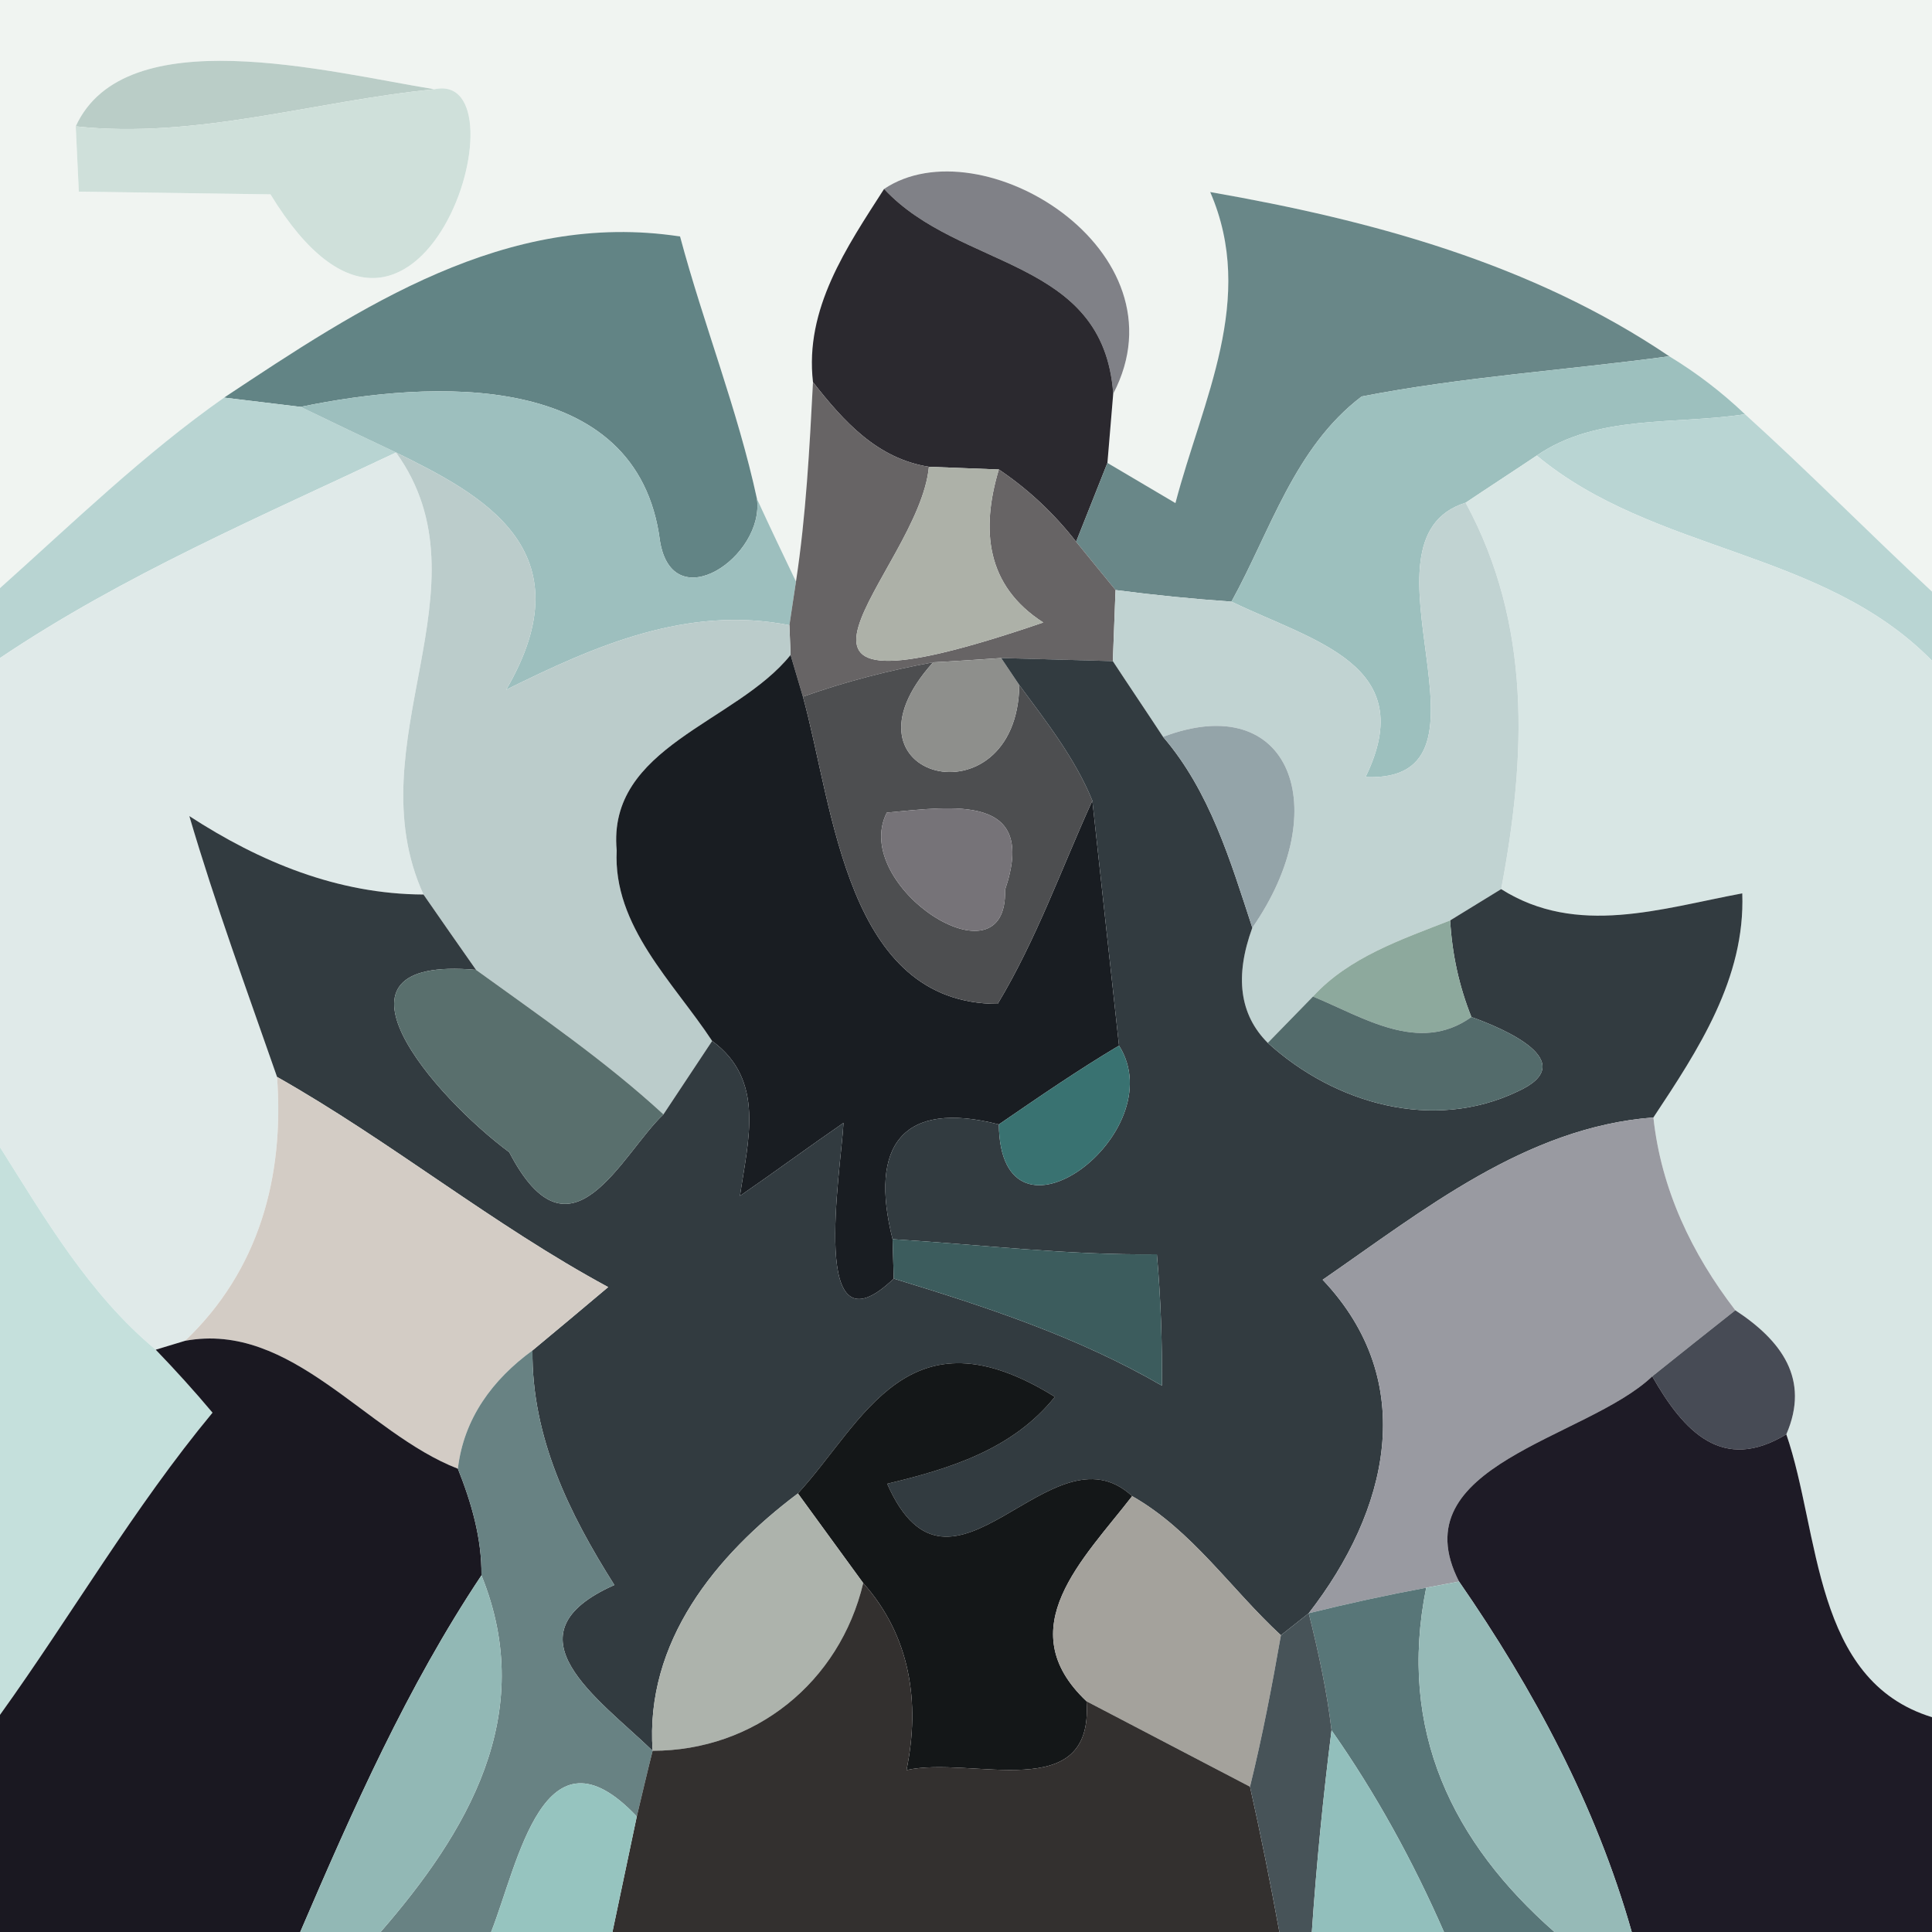 <?xml version="1.0" encoding="UTF-8" ?>
<!DOCTYPE svg PUBLIC "-//W3C//DTD SVG 1.1//EN" "http://www.w3.org/Graphics/SVG/1.1/DTD/svg11.dtd">
<svg width="50pt" height="50pt" viewBox="0 0 50 50" version="1.1" xmlns="http://www.w3.org/2000/svg">
<g id="#f0f4f1ff">
<path fill="#f0f4f1" opacity="1.00" d=" M 0.00 0.00 L 50.00 0.00 L 50.00 15.31 C 48.37 13.80 46.81 12.21 45.16 10.72 C 44.56 10.15 43.91 9.65 43.20 9.22 C 39.65 6.82 35.50 5.70 31.32 4.97 C 32.52 7.74 31.12 10.35 30.42 13.02 C 29.98 12.76 29.10 12.24 28.66 11.98 C 28.70 11.53 28.77 10.64 28.81 10.19 C 30.75 6.48 25.38 3.21 22.88 4.89 C 21.91 6.40 20.82 7.99 21.04 9.89 C 20.95 11.61 20.86 13.34 20.60 15.05 C 20.26 14.34 19.92 13.63 19.59 12.91 C 19.09 10.60 18.21 8.40 17.60 6.12 C 13.10 5.43 9.31 7.96 5.80 10.29 C 3.72 11.75 1.89 13.53 0.00 15.22 L 0.00 0.00 M 1.96 3.27 C 1.98 3.69 2.02 4.53 2.04 4.96 L 7.00 5.03 C 10.86 11.35 13.74 1.77 11.24 2.31 C 8.47 1.86 3.23 0.49 1.96 3.27 Z" />
</g>
<g id="#bacdc7ff">
<path fill="#bacdc7" opacity="1.00" d=" M 1.96 3.27 C 3.23 0.49 8.47 1.86 11.24 2.31 C 8.16 2.61 5.08 3.61 1.96 3.27 Z" />
</g>
<g id="#cfe0daff">
<path fill="#cfe0da" opacity="1.00" d=" M 11.24 2.31 C 13.74 1.77 10.86 11.35 7.00 5.03 L 2.04 4.96 C 2.02 4.53 1.98 3.69 1.96 3.27 C 5.08 3.61 8.16 2.61 11.24 2.31 Z" />
</g>
<g id="#808187ff">
<path fill="#808187" opacity="1.00" d=" M 22.88 4.89 C 25.38 3.21 30.75 6.48 28.81 10.19 C 28.56 6.65 24.84 7.00 22.88 4.89 Z" />
</g>
<g id="#2b292fff">
<path fill="#2b292f" opacity="1.00" d=" M 22.88 4.89 C 24.84 7.00 28.56 6.65 28.81 10.19 C 28.77 10.64 28.70 11.53 28.66 11.98 C 28.46 12.49 28.05 13.51 27.85 14.02 C 27.28 13.29 26.61 12.66 25.85 12.15 C 25.40 12.13 24.49 12.10 24.04 12.08 C 22.70 11.87 21.83 10.90 21.04 9.89 C 20.82 7.99 21.91 6.40 22.88 4.89 Z" />
</g>
<g id="#698788ff">
<path fill="#698788" opacity="1.00" d=" M 31.32 4.97 C 35.50 5.70 39.65 6.82 43.20 9.22 C 40.54 9.58 37.87 9.75 35.24 10.26 C 33.50 11.58 32.88 13.74 31.87 15.57 C 30.87 15.50 29.86 15.40 28.87 15.27 C 28.61 14.95 28.10 14.33 27.85 14.02 C 28.05 13.51 28.46 12.49 28.66 11.98 C 29.10 12.24 29.98 12.76 30.42 13.02 C 31.12 10.35 32.52 7.74 31.32 4.97 Z" />
</g>
<g id="#628485ff">
<path fill="#628485" opacity="1.00" d=" M 5.80 10.29 C 9.31 7.96 13.10 5.43 17.60 6.12 C 18.21 8.40 19.09 10.60 19.59 12.91 C 19.79 14.40 17.41 16.02 17.08 14.00 C 16.51 9.54 11.15 9.83 7.78 10.53 C 7.29 10.47 6.29 10.35 5.80 10.29 Z" />
</g>
<g id="#9dc0beff">
<path fill="#9dc0be" opacity="1.00" d=" M 43.20 9.22 C 43.91 9.65 44.56 10.15 45.16 10.72 C 43.36 11.00 41.34 10.71 39.77 11.79 C 39.31 12.10 38.39 12.70 37.93 13.01 C 34.84 13.97 39.17 20.27 35.34 20.11 C 36.76 17.20 34.00 16.60 31.87 15.57 C 32.88 13.74 33.50 11.58 35.24 10.26 C 37.87 9.75 40.54 9.58 43.20 9.22 Z" />
</g>
<g id="#b8d4d2ff">
<path fill="#b8d4d2" opacity="1.00" d=" M 0.00 15.22 C 1.89 13.53 3.72 11.75 5.80 10.29 C 6.29 10.35 7.29 10.47 7.78 10.53 C 8.40 10.83 9.63 11.42 10.25 11.71 C 6.77 13.36 3.21 14.87 0.00 17.03 L 0.00 15.22 Z" />
</g>
<g id="#9dbfbeff">
<path fill="#9dbfbe" opacity="1.00" d=" M 7.78 10.53 C 11.15 9.83 16.51 9.54 17.08 14.00 C 17.41 16.02 19.79 14.40 19.59 12.91 C 19.92 13.63 20.26 14.34 20.60 15.05 C 20.56 15.33 20.47 15.89 20.43 16.18 C 17.79 15.66 15.40 16.71 13.10 17.85 C 15.22 14.22 12.44 12.79 10.25 11.71 C 9.63 11.42 8.40 10.83 7.78 10.53 Z" />
</g>
<g id="#676465ff">
<path fill="#676465" opacity="1.00" d=" M 21.04 9.89 C 21.83 10.90 22.70 11.87 24.04 12.08 C 23.79 14.81 18.44 19.04 27.00 16.11 C 25.52 15.16 25.38 13.72 25.85 12.15 C 26.61 12.66 27.28 13.29 27.85 14.02 C 28.10 14.33 28.61 14.95 28.87 15.27 C 28.85 15.73 28.82 16.65 28.80 17.11 C 28.08 17.09 26.63 17.05 25.91 17.03 C 25.47 17.06 24.59 17.12 24.15 17.14 C 23.00 17.35 21.88 17.64 20.78 18.03 C 20.70 17.76 20.54 17.22 20.46 16.95 L 20.43 16.18 C 20.47 15.89 20.56 15.33 20.60 15.05 C 20.86 13.34 20.95 11.61 21.04 9.89 Z" />
</g>
<g id="#b9d5d3ff">
<path fill="#b9d5d3" opacity="1.00" d=" M 39.77 11.79 C 41.34 10.71 43.36 11.00 45.16 10.72 C 46.81 12.21 48.37 13.80 50.00 15.31 L 50.00 17.10 C 47.17 14.21 42.81 14.32 39.77 11.79 Z" />
</g>
<g id="#e0eae9ff">
<path fill="#e0eae9" opacity="1.00" d=" M 0.00 17.03 C 3.21 14.87 6.77 13.36 10.25 11.71 C 12.75 15.19 9.17 19.22 10.96 23.15 C 8.74 23.14 6.73 22.31 4.90 21.12 C 5.57 23.40 6.39 25.63 7.17 27.87 C 7.36 30.47 6.70 32.88 4.79 34.70 L 4.03 34.93 C 2.31 33.50 1.18 31.56 0.00 29.69 L 0.00 17.03 Z" />
</g>
<g id="#bbcccbff">
<path fill="#bbcccb" opacity="1.00" d=" M 10.25 11.71 C 12.44 12.79 15.22 14.22 13.10 17.85 C 15.40 16.71 17.79 15.66 20.43 16.18 L 20.46 16.95 C 19.05 18.71 15.71 19.32 15.96 22.01 C 15.86 23.97 17.43 25.42 18.43 26.94 C 18.12 27.41 17.49 28.36 17.17 28.84 C 15.67 27.46 13.98 26.30 12.32 25.10 C 11.98 24.62 11.30 23.64 10.96 23.15 C 9.17 19.22 12.75 15.19 10.25 11.71 Z" />
</g>
<g id="#adb1a8ff">
<path fill="#adb1a8" opacity="1.00" d=" M 24.04 12.08 C 24.49 12.10 25.40 12.13 25.85 12.15 C 25.38 13.72 25.52 15.16 27.00 16.11 C 18.44 19.04 23.79 14.81 24.04 12.08 Z" />
</g>
<g id="#d8e6e4ff">
<path fill="#d8e6e4" opacity="1.00" d=" M 37.93 13.01 C 38.39 12.70 39.31 12.10 39.77 11.79 C 42.81 14.32 47.17 14.21 50.00 17.10 L 50.00 44.44 C 46.91 43.49 47.11 39.68 46.23 37.12 C 46.85 35.69 46.10 34.69 44.91 33.91 C 43.78 32.44 42.99 30.78 42.79 28.92 C 43.95 27.17 45.17 25.32 45.09 23.12 C 42.99 23.51 40.81 24.25 38.85 23.01 C 39.50 19.58 39.64 16.16 37.93 13.01 Z" />
</g>
<g id="#c1d3d2ff">
<path fill="#c1d3d2" opacity="1.00" d=" M 35.34 20.11 C 39.17 20.27 34.84 13.97 37.93 13.01 C 39.64 16.16 39.50 19.58 38.85 23.01 C 38.52 23.21 37.86 23.62 37.53 23.82 C 36.28 24.31 34.91 24.77 33.98 25.79 C 33.69 26.09 33.10 26.69 32.81 26.99 C 32.08 26.26 31.95 25.27 32.41 24.01 C 34.56 20.92 33.39 17.82 30.10 19.07 C 29.78 18.58 29.12 17.60 28.80 17.11 C 28.82 16.65 28.85 15.73 28.87 15.27 C 29.86 15.40 30.87 15.50 31.87 15.57 C 34.00 16.60 36.76 17.20 35.34 20.11 Z" />
</g>
<g id="#191d22ff">
<path fill="#191d22" opacity="1.00" d=" M 20.46 16.95 C 20.54 17.22 20.70 17.76 20.78 18.03 C 21.58 20.94 21.90 25.98 25.82 25.98 C 26.82 24.32 27.47 22.48 28.27 20.72 C 28.44 22.31 28.79 25.48 28.96 27.06 C 27.90 27.69 26.87 28.40 25.85 29.10 C 23.35 28.46 22.49 29.65 23.10 32.07 L 23.13 33.09 C 20.92 35.21 21.76 30.34 21.83 29.06 C 20.93 29.68 20.05 30.33 19.15 30.95 C 19.36 29.51 19.81 27.95 18.43 26.94 C 17.43 25.42 15.86 23.97 15.96 22.01 C 15.71 19.32 19.05 18.71 20.46 16.95 Z" />
</g>
<g id="#4d4e50ff">
<path fill="#4d4e50" opacity="1.00" d=" M 20.78 18.03 C 21.88 17.64 23.00 17.35 24.15 17.14 C 21.42 20.17 26.32 21.37 26.38 17.73 C 27.08 18.68 27.82 19.62 28.27 20.72 C 27.47 22.48 26.82 24.32 25.82 25.98 C 21.90 25.98 21.58 20.94 20.78 18.03 M 22.95 21.03 C 21.99 22.93 26.09 25.60 26.01 23.03 C 26.86 20.53 24.68 20.87 22.95 21.03 Z" />
</g>
<g id="#8e8f8cff">
<path fill="#8e8f8c" opacity="1.00" d=" M 24.15 17.14 C 24.59 17.12 25.47 17.06 25.91 17.03 L 26.38 17.73 C 26.32 21.37 21.42 20.17 24.15 17.14 Z" />
</g>
<g id="#323b40ff">
<path fill="#323b40" opacity="1.00" d=" M 25.91 17.03 C 26.63 17.05 28.08 17.09 28.80 17.11 C 29.12 17.60 29.78 18.58 30.10 19.07 C 31.31 20.48 31.84 22.27 32.41 24.01 C 31.95 25.27 32.08 26.26 32.81 26.99 C 34.55 28.57 37.09 29.29 39.27 28.25 C 40.97 27.48 38.89 26.61 38.08 26.32 C 37.76 25.52 37.58 24.69 37.53 23.82 C 37.86 23.62 38.52 23.21 38.85 23.01 C 40.81 24.25 42.99 23.51 45.09 23.12 C 45.17 25.32 43.95 27.17 42.79 28.92 C 39.49 29.17 36.84 31.32 34.23 33.12 C 36.75 35.78 35.92 39.11 33.87 41.75 L 33.15 42.32 C 31.86 41.13 30.85 39.60 29.30 38.72 C 27.20 36.77 24.62 42.16 22.96 38.40 C 24.59 38.01 26.21 37.51 27.30 36.15 C 23.49 33.78 22.35 36.80 20.65 38.65 C 18.52 40.25 16.69 42.49 16.89 45.31 C 15.47 43.94 13.02 42.30 15.90 41.02 C 14.73 39.17 13.76 37.20 13.78 34.95 C 14.44 34.40 15.09 33.86 15.74 33.31 C 12.76 31.70 10.12 29.54 7.17 27.87 C 6.39 25.63 5.57 23.40 4.90 21.12 C 6.73 22.31 8.74 23.14 10.96 23.15 C 11.30 23.64 11.98 24.62 12.32 25.10 C 8.04 24.72 11.25 28.39 13.18 29.82 C 14.77 32.88 16.08 29.87 17.17 28.84 C 17.49 28.36 18.12 27.41 18.43 26.94 C 19.81 27.95 19.36 29.51 19.15 30.95 C 20.05 30.33 20.93 29.68 21.83 29.06 C 21.76 30.34 20.92 35.21 23.13 33.09 C 25.52 33.82 27.90 34.60 30.07 35.86 C 30.08 34.73 30.04 33.59 29.94 32.46 C 27.65 32.49 25.38 32.21 23.10 32.07 C 22.49 29.65 23.35 28.46 25.85 29.10 C 25.89 32.69 30.39 29.32 28.96 27.06 C 28.79 25.48 28.44 22.31 28.27 20.72 C 27.82 19.62 27.08 18.68 26.38 17.73 L 25.91 17.03 Z" />
</g>
<g id="#94a4a9ff">
<path fill="#94a4a9" opacity="1.00" d=" M 30.10 19.07 C 33.39 17.82 34.56 20.92 32.41 24.01 C 31.84 22.27 31.31 20.48 30.10 19.07 Z" />
</g>
<g id="#767378ff">
<path fill="#767378" opacity="1.00" d=" M 22.95 21.03 C 24.68 20.87 26.86 20.53 26.01 23.03 C 26.09 25.60 21.99 22.93 22.95 21.03 Z" />
</g>
<g id="#8da99dff">
<path fill="#8da99d" opacity="1.00" d=" M 33.98 25.79 C 34.91 24.77 36.28 24.31 37.53 23.82 C 37.58 24.69 37.76 25.52 38.08 26.32 C 36.73 27.29 35.27 26.32 33.98 25.79 Z" />
</g>
<g id="#596f6dff">
<path fill="#596f6d" opacity="1.00" d=" M 13.18 29.82 C 11.25 28.39 8.04 24.72 12.32 25.10 C 13.98 26.30 15.67 27.46 17.17 28.84 C 16.08 29.87 14.77 32.88 13.18 29.82 Z" />
</g>
<g id="#536b6bff">
<path fill="#536b6b" opacity="1.00" d=" M 32.81 26.99 C 33.10 26.69 33.69 26.09 33.98 25.79 C 35.27 26.32 36.73 27.29 38.08 26.32 C 38.89 26.61 40.97 27.48 39.27 28.25 C 37.09 29.29 34.55 28.57 32.81 26.99 Z" />
</g>
<g id="#397271ff">
<path fill="#397271" opacity="1.00" d=" M 25.85 29.10 C 26.87 28.40 27.90 27.69 28.96 27.06 C 30.39 29.32 25.89 32.69 25.85 29.10 Z" />
</g>
<g id="#d3ccc5ff">
<path fill="#d3ccc5" opacity="1.00" d=" M 7.17 27.87 C 10.12 29.54 12.76 31.70 15.74 33.31 C 15.09 33.86 14.44 34.40 13.78 34.95 C 12.75 35.70 12.00 36.71 11.85 38.01 C 9.47 37.09 7.55 34.19 4.79 34.70 C 6.70 32.88 7.36 30.47 7.17 27.87 Z" />
</g>
<g id="#999aa1ff">
<path fill="#999aa1" opacity="1.00" d=" M 34.23 33.12 C 36.84 31.32 39.49 29.17 42.79 28.92 C 42.99 30.78 43.78 32.44 44.91 33.91 C 44.19 34.48 43.47 35.05 42.76 35.62 C 41.06 37.24 36.21 37.91 37.76 40.93 L 36.91 41.09 C 35.89 41.28 34.88 41.50 33.87 41.75 C 35.92 39.11 36.75 35.78 34.23 33.12 Z" />
</g>
<g id="#c5e0dcff">
<path fill="#c5e0dc" opacity="1.00" d=" M 0.00 29.69 C 1.18 31.56 2.31 33.50 4.03 34.93 C 4.54 35.46 5.03 36.00 5.50 36.56 C 3.46 39.02 1.86 41.79 0.00 44.38 L 0.00 29.69 Z" />
</g>
<g id="#3c5c5dff">
<path fill="#3c5c5d" opacity="1.00" d=" M 23.10 32.07 C 25.38 32.21 27.65 32.49 29.94 32.46 C 30.04 33.59 30.08 34.73 30.07 35.86 C 27.90 34.60 25.52 33.82 23.13 33.09 L 23.10 32.07 Z" />
</g>
<g id="#1a1821ff">
<path fill="#1a1821" opacity="1.00" d=" M 4.79 34.70 C 7.55 34.19 9.47 37.09 11.85 38.01 C 12.20 38.89 12.47 39.81 12.46 40.77 C 10.54 43.65 9.13 46.83 7.77 50.00 L 0.00 50.00 L 0.00 44.38 C 1.86 41.79 3.46 39.02 5.50 36.56 C 5.03 36.00 4.54 35.46 4.03 34.93 L 4.79 34.70 Z" />
</g>
<g id="#474b55ff">
<path fill="#474b55" opacity="1.00" d=" M 42.76 35.62 C 43.47 35.05 44.19 34.48 44.91 33.91 C 46.10 34.69 46.85 35.69 46.23 37.12 C 44.58 38.12 43.58 37.06 42.76 35.62 Z" />
</g>
<g id="#688283ff">
<path fill="#688283" opacity="1.00" d=" M 11.85 38.01 C 12.00 36.71 12.75 35.70 13.78 34.95 C 13.76 37.20 14.73 39.17 15.90 41.02 C 13.02 42.30 15.47 43.94 16.89 45.31 C 16.78 45.74 16.58 46.59 16.48 47.01 C 14.07 44.46 13.41 48.23 12.71 50.00 L 9.85 50.00 C 12.07 47.44 13.93 44.39 12.46 40.77 C 12.47 39.81 12.20 38.89 11.85 38.01 Z" />
</g>
<g id="#141718ff">
<path fill="#141718" opacity="1.00" d=" M 20.65 38.65 C 22.35 36.80 23.49 33.78 27.30 36.15 C 26.21 37.51 24.59 38.01 22.96 38.40 C 24.62 42.16 27.20 36.77 29.30 38.72 C 28.04 40.35 26.12 42.14 28.12 44.03 C 28.31 46.75 25.15 45.43 23.46 45.81 C 23.82 44.06 23.56 42.34 22.34 40.97 C 21.92 40.39 21.07 39.23 20.65 38.65 Z" />
</g>
<g id="#1e1b26ff">
<path fill="#1e1b26" opacity="1.00" d=" M 37.76 40.93 C 36.21 37.91 41.06 37.24 42.76 35.62 C 43.58 37.06 44.58 38.12 46.23 37.12 C 47.11 39.68 46.91 43.49 50.00 44.44 L 50.00 50.00 L 42.23 50.00 C 41.30 46.72 39.69 43.72 37.76 40.93 Z" />
</g>
<g id="#adb3acff">
<path fill="#adb3ac" opacity="1.00" d=" M 16.89 45.31 C 16.69 42.49 18.52 40.25 20.65 38.65 C 21.07 39.23 21.92 40.39 22.34 40.97 C 21.73 43.54 19.53 45.31 16.89 45.31 Z" />
</g>
<g id="#a4a29cff">
<path fill="#a4a29c" opacity="1.00" d=" M 29.30 38.72 C 30.85 39.60 31.86 41.13 33.15 42.32 C 32.92 43.63 32.67 44.94 32.35 46.24 C 30.94 45.50 29.53 44.77 28.12 44.03 C 26.12 42.14 28.04 40.35 29.30 38.72 Z" />
</g>
<g id="#92b8b5ff">
<path fill="#92b8b5" opacity="1.00" d=" M 12.46 40.77 C 13.93 44.39 12.07 47.44 9.85 50.00 L 7.77 50.00 C 9.13 46.83 10.54 43.65 12.46 40.77 Z" />
</g>
<g id="#33302fff">
<path fill="#33302f" opacity="1.00" d=" M 22.34 40.97 C 23.56 42.34 23.82 44.06 23.46 45.81 C 25.15 45.43 28.31 46.75 28.12 44.03 C 29.53 44.77 30.94 45.50 32.35 46.24 C 32.63 47.49 32.88 48.74 33.11 50.00 L 15.85 50.00 C 16.01 49.25 16.32 47.76 16.48 47.01 C 16.58 46.59 16.78 45.74 16.89 45.31 C 19.53 45.31 21.73 43.54 22.34 40.97 Z" />
</g>
<g id="#587678ff">
<path fill="#587678" opacity="1.00" d=" M 33.87 41.75 C 34.88 41.50 35.89 41.28 36.91 41.09 C 36.16 44.80 37.61 47.70 40.23 50.00 L 37.37 50.00 C 36.57 48.17 35.61 46.42 34.46 44.78 C 34.34 43.76 34.12 42.75 33.87 41.75 Z" />
</g>
<g id="#96bab7ff">
<path fill="#96bab7" opacity="1.00" d=" M 36.91 41.09 L 37.76 40.93 C 39.69 43.72 41.30 46.72 42.23 50.00 L 40.23 50.00 C 37.61 47.70 36.16 44.80 36.91 41.09 Z" />
</g>
<g id="#475358ff">
<path fill="#475358" opacity="1.00" d=" M 33.15 42.32 L 33.87 41.75 C 34.12 42.75 34.34 43.76 34.46 44.78 C 34.24 46.52 34.07 48.26 33.95 50.00 L 33.11 50.00 C 32.88 48.74 32.63 47.49 32.35 46.24 C 32.67 44.94 32.92 43.63 33.15 42.32 Z" />
</g>
<g id="#92bfbcff">
<path fill="#92bfbc" opacity="1.00" d=" M 34.46 44.78 C 35.61 46.42 36.57 48.17 37.37 50.00 L 33.95 50.00 C 34.07 48.26 34.24 46.52 34.46 44.78 Z" />
</g>
<g id="#96c4bfff">
<path fill="#96c4bf" opacity="1.00" d=" M 12.71 50.00 C 13.41 48.23 14.07 44.46 16.48 47.01 C 16.32 47.76 16.01 49.25 15.85 50.00 L 12.71 50.00 Z" />
</g>
</svg>

